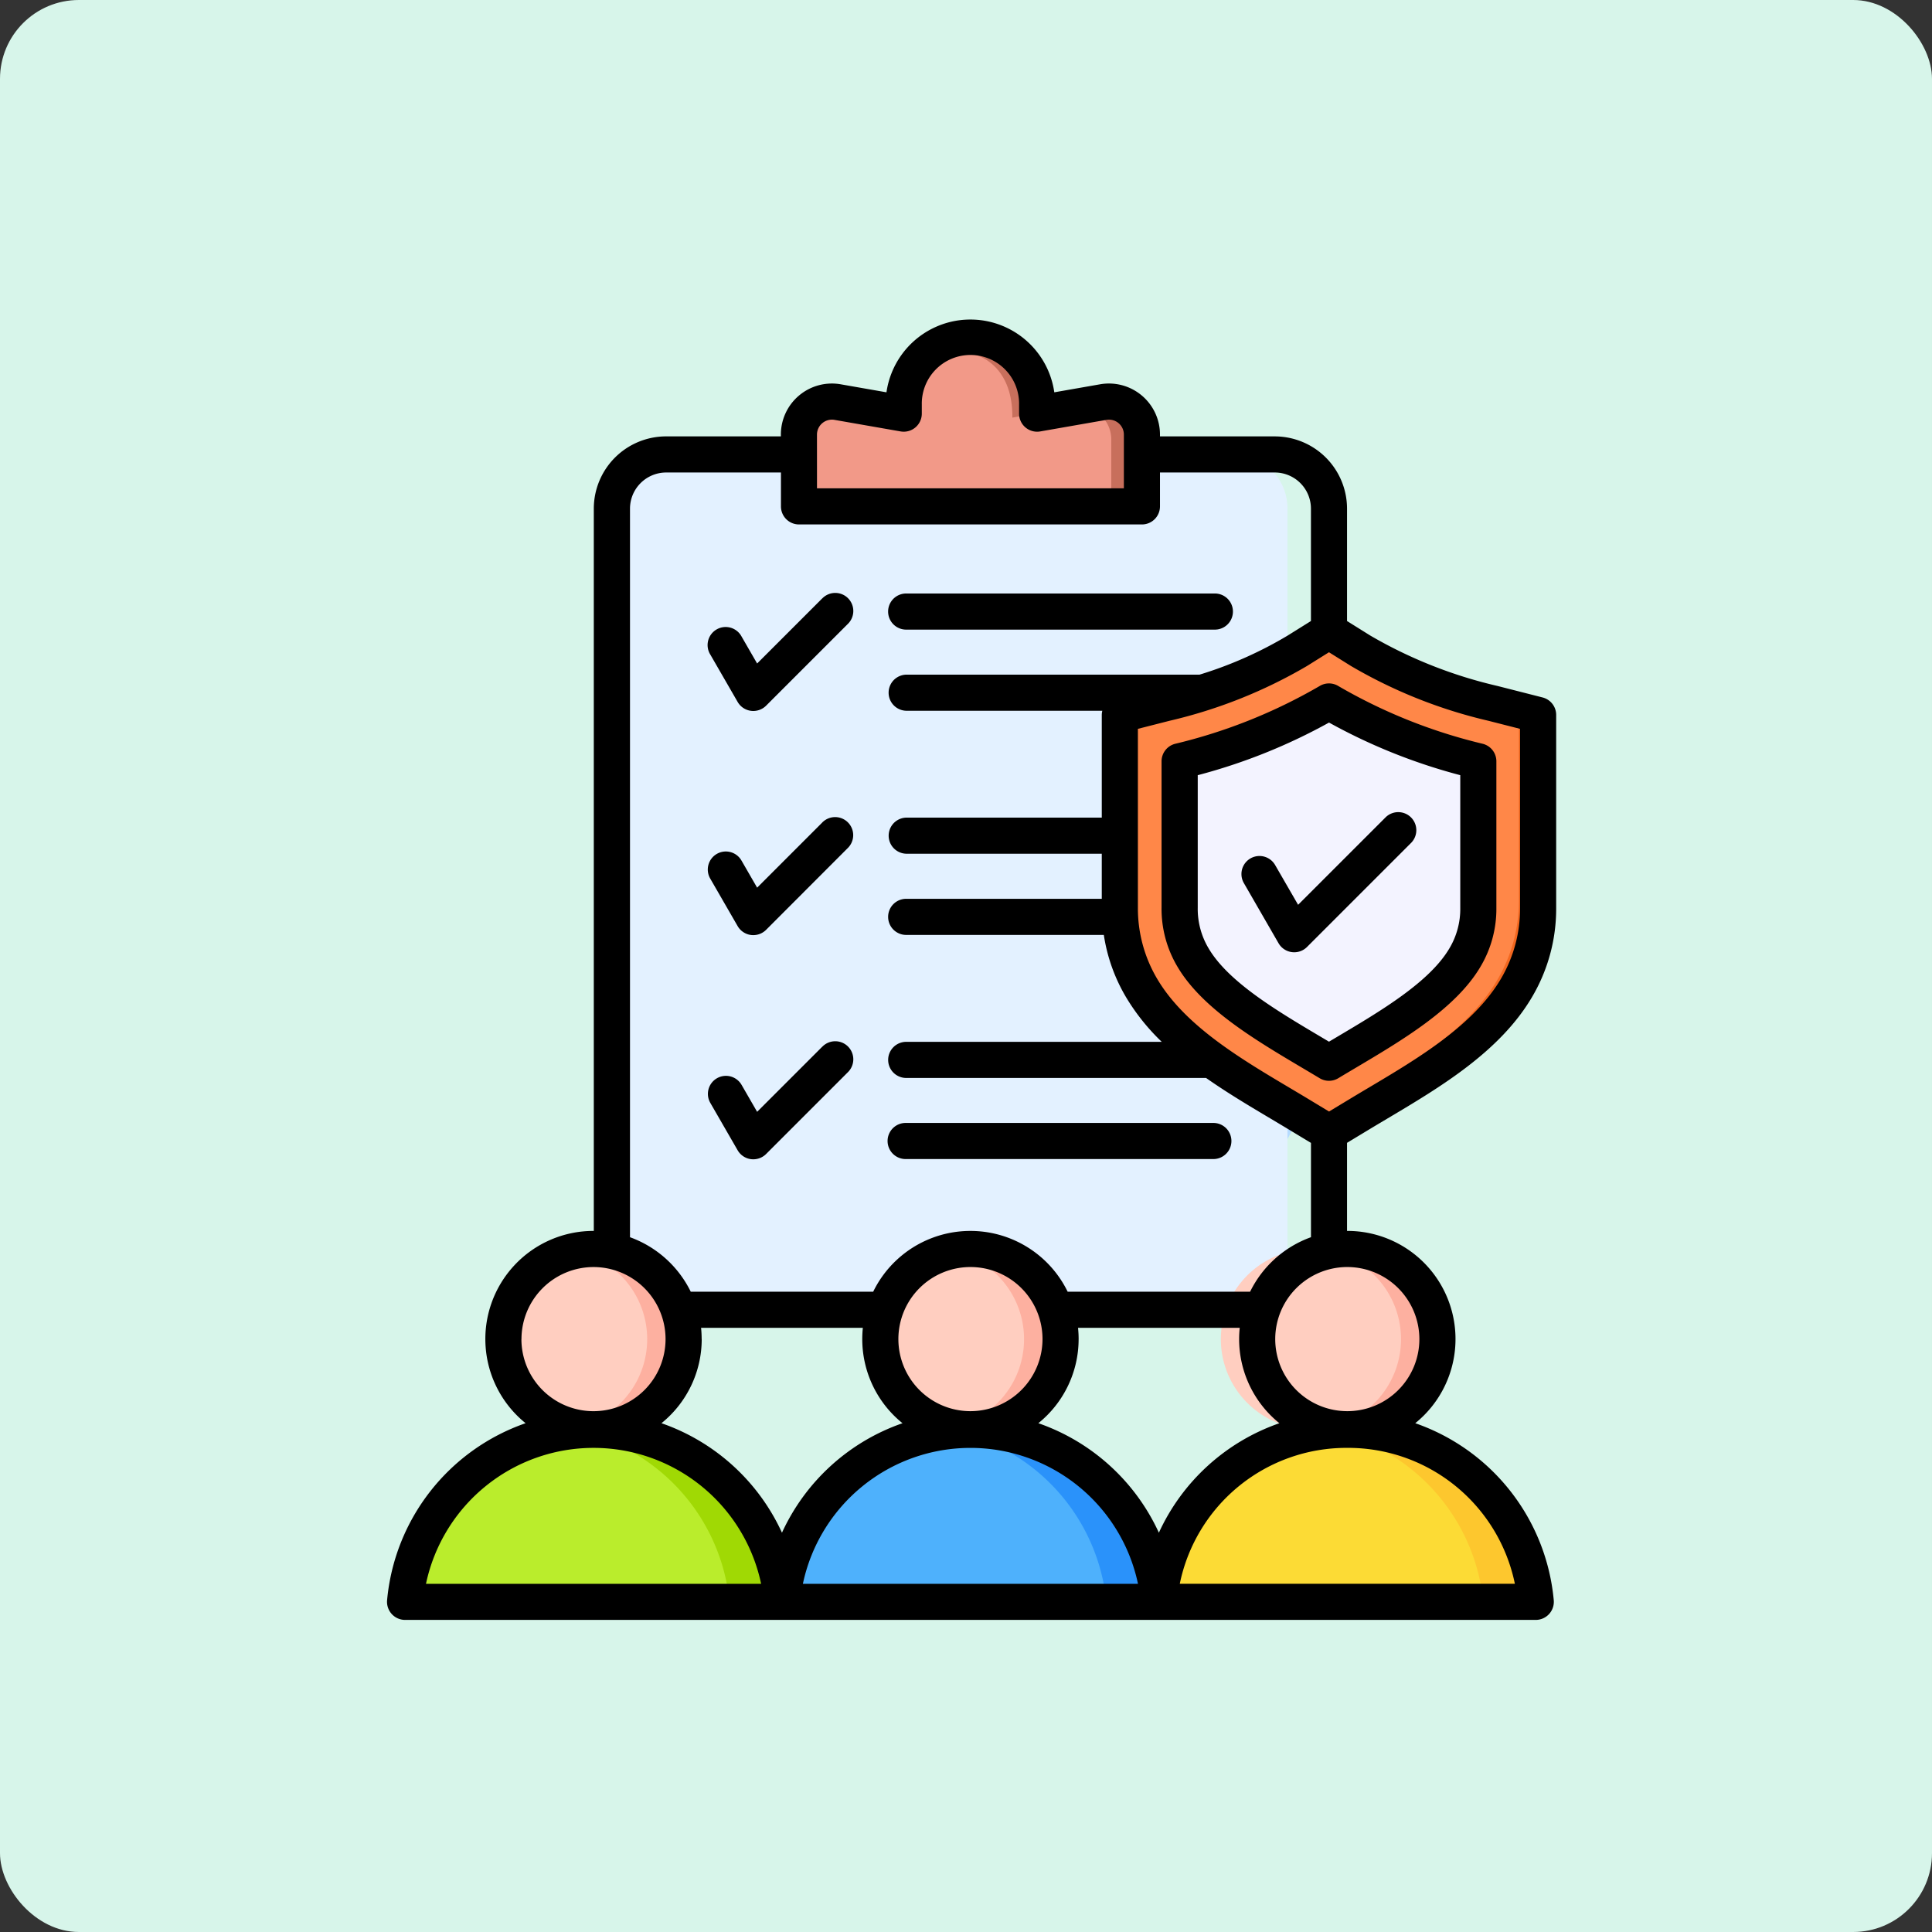 <svg xmlns="http://www.w3.org/2000/svg" width="122.486" height="122.486" viewBox="0 0 122.486 122.486">
  <rect x="0" y="0" width="122.486" height="122.486" fill="#333333" stroke="none"/>
  <g id="Grupo_1116663" data-name="Grupo 1116663" transform="translate(0.119 -0.011)">
    <rect id="Rectángulo_402033" data-name="Rectángulo 402033" width="122.486" height="122.486" rx="5" transform="translate(-0.119 0.011)" fill="#d7f5ea"/>
    <g id="Grupo_1117858" data-name="Grupo 1117858" transform="translate(-4.978 16.283)">
      <rect id="Rectángulo_410310" data-name="Rectángulo 410310" width="45.467" height="54.231" rx="21.006" transform="translate(43.652 12.522)" fill="#b6dbff"/>
      <path id="Trazado_889024" data-name="Trazado 889024" d="M119.994,56.119h35.959a3.437,3.437,0,0,1,3.436,3.436v47.36a3.437,3.437,0,0,1-3.436,3.436H119.994a3.437,3.437,0,0,1-3.436-3.436V59.555A3.437,3.437,0,0,1,119.994,56.119Z" transform="translate(-72.906 -43.597)" fill="#e3f1ff"/>
      <g id="Grupo_1117857" data-name="Grupo 1117857" transform="translate(55.573 5.156)">
        <path id="Trazado_889025" data-name="Trazado 889025" d="M200.259,11.08a4.205,4.205,0,0,0-4.205,4.205v.577l-4.169-.729a2.081,2.081,0,0,0-2.439,2.049v4.525h21.625V17.183a2.081,2.081,0,0,0-2.439-2.049l-4.169.729v-.577A4.205,4.205,0,0,0,200.259,11.08Z" transform="translate(-189.446 -11.08)" fill="#c86f5c" fill-rule="evenodd"/>
        <path id="Trazado_889026" data-name="Trazado 889026" d="M196.054,19.851v.577l-4.169-.729a2.081,2.081,0,0,0-2.439,2.049v4.525h19.738v-4.2a2.081,2.081,0,0,0-2.439-2.049l-2.281.4-1.017.178-.534.093c.066-5.806-6.86-5.006-6.86-.849Z" transform="translate(-189.446 -15.646)" fill="#f29988" fill-rule="evenodd"/>
        <path id="Trazado_889027" data-name="Trazado 889027" d="M328.737,125.9a30.434,30.434,0,0,0,8.4,3.335l2.854.728V142.2a9.85,9.85,0,0,1-1.394,5.113c-2.127,3.581-6.423,5.852-9.9,7.957l-1.962,1.186-1.962-1.186c-3.481-2.1-7.778-4.376-9.9-7.957a9.85,9.85,0,0,1-1.394-5.113V129.968l2.854-.728a30.436,30.436,0,0,0,8.4-3.335l2.008-1.254,2.008,1.254Z" transform="translate(-293.185 -106.076)" fill="#f2671f" fill-rule="evenodd"/>
        <path id="Trazado_889028" data-name="Trazado 889028" d="M328.736,125.906a30.433,30.433,0,0,0,8.4,3.335l1.628.415V141.71a9.85,9.85,0,0,1-1.394,5.113c-2.127,3.581-6.423,5.852-9.9,7.957l-1.754,1.06-.943-.57c-3.481-2.1-7.778-4.376-9.9-7.957a9.85,9.85,0,0,1-1.394-5.113V129.969l2.854-.728a30.436,30.436,0,0,0,8.4-3.335l2.008-1.254,2.008,1.254Z" transform="translate(-293.184 -106.077)" fill="#ff8748" fill-rule="evenodd"/>
        <path id="Trazado_889029" data-name="Trazado 889029" d="M340.593,434.316a11.99,11.99,0,0,1,11.939,10.9H328.654A11.99,11.99,0,0,1,340.593,434.316Z" transform="translate(-305.886 -365.095)" fill="#fdc72e" fill-rule="evenodd"/>
        <path id="Trazado_889030" data-name="Trazado 889030" d="M349.207,445.481H328.654a11.991,11.991,0,0,1,10.822-10.848,12.335,12.335,0,0,1,9.731,10.848Z" transform="translate(-305.886 -365.361)" fill="#fcdb35" fill-rule="evenodd"/>
      </g>
      <circle id="Elipse_11766" data-name="Elipse 11766" cx="5.71" cy="5.71" r="5.71" transform="translate(83.972 63.581) rotate(-6.258)" fill="#fdb0a0"/>
      <path id="Trazado_889031" data-name="Trazado 889031" d="M371.3,376.159a5.711,5.711,0,1,1,4.554-5.593A5.712,5.712,0,0,1,371.3,376.159Z" transform="translate(-282.173 -301.938)" fill="#ffcec0" fill-rule="evenodd"/>
      <path id="Trazado_889032" data-name="Trazado 889032" d="M194.5,434.316a11.99,11.99,0,0,1,11.939,10.9H182.558A11.99,11.99,0,0,1,194.5,434.316Z" transform="translate(-128.112 -359.939)" fill="#2a92fa" fill-rule="evenodd"/>
      <path id="Trazado_889033" data-name="Trazado 889033" d="M203.111,445.481H182.558a11.991,11.991,0,0,1,10.822-10.848,12.335,12.335,0,0,1,9.731,10.848Z" transform="translate(-128.112 -360.204)" fill="#4eb1fc" fill-rule="evenodd"/>
      <circle id="Elipse_11767" data-name="Elipse 11767" cx="5.71" cy="5.71" r="5.71" transform="matrix(0.984, -0.179, 0.179, 0.984, 59.743, 64.05)" fill="#fdb0a0"/>
      <path id="Trazado_889034" data-name="Trazado 889034" d="M225.2,376.159a5.711,5.711,0,0,1,0-11.185,5.711,5.711,0,0,1,0,11.185Z" transform="translate(-159.971 -301.938)" fill="#ffcec0" fill-rule="evenodd"/>
      <path id="Trazado_889035" data-name="Trazado 889035" d="M48.4,434.316a11.99,11.99,0,0,1,11.939,10.9H36.462A11.99,11.99,0,0,1,48.4,434.316Z" transform="translate(-5.91 -359.939)" fill="#a0d904" fill-rule="evenodd"/>
      <path id="Trazado_889036" data-name="Trazado 889036" d="M57.015,445.481H36.462a11.991,11.991,0,0,1,10.822-10.848,12.335,12.335,0,0,1,9.731,10.848Z" transform="translate(-5.91 -360.204)" fill="#baed2c" fill-rule="evenodd"/>
      <circle id="Elipse_11768" data-name="Elipse 11768" cx="5.71" cy="5.71" r="5.71" transform="matrix(0.984, -0.179, 0.179, 0.984, 35.845, 64.046)" fill="#fdb0a0"/>
      <path id="Trazado_889037" data-name="Trazado 889037" d="M79.106,376.159a5.711,5.711,0,0,1,0-11.185,5.711,5.711,0,0,1,0,11.185Z" transform="translate(-37.77 -301.938)" fill="#ffcec0" fill-rule="evenodd"/>
      <path id="Trazado_889038" data-name="Trazado 889038" d="M331.3,175.17c-.383.107-.734.2-1.047.28v9.286a6.051,6.051,0,0,0,.863,3.177c1.608,2.708,5.794,5.078,8.786,6.887.281-.17.571-.343.867-.518l.522-.424L331.3,175.17Z" transform="translate(-251.649 -143.177)" fill="#f2671f" fill-rule="evenodd"/>
      <path id="Trazado_889039" data-name="Trazado 889039" d="M346.12,151.982a35.132,35.132,0,0,1-9.469,3.792v9.286a6.051,6.051,0,0,0,.863,3.177c1.608,2.708,5.614,4.839,8.606,6.648,2.992-1.809,7-3.94,8.606-6.648a6.051,6.051,0,0,0,.863-3.177v-9.286A35.132,35.132,0,0,1,346.12,151.982Z" transform="translate(-257.003 -123.781)" fill="#f3f3ff" fill-rule="evenodd"/>
      <path id="Trazado_889040" data-name="Trazado 889040" d="M85.7,38.569a1.144,1.144,0,1,0-1.982,1.145l2.2,3.815a1.143,1.143,0,0,0,.843.562,1.082,1.082,0,0,0,.151.01,1.145,1.145,0,0,0,.81-.336l6.609-6.609a1.145,1.145,0,0,0-1.619-1.619l-5.555,5.554L85.7,38.569Zm3.415-9.033a36.091,36.091,0,0,0,8.323,3.337v8.405a4.872,4.872,0,0,1-.7,2.593C95.474,46,92.389,47.826,89.67,49.44l-.555.329-.554-.329c-2.721-1.614-5.806-3.443-7.067-5.569a4.873,4.873,0,0,1-.7-2.593V32.874a36.085,36.085,0,0,0,8.325-3.337Zm.605-2.307a33.847,33.847,0,0,0,9.145,3.655,1.144,1.144,0,0,1,.862,1.109v9.286a7.161,7.161,0,0,1-1.023,3.762c-1.56,2.627-4.911,4.615-7.868,6.369-.388.23-.767.455-1.13.674a1.142,1.142,0,0,1-1.184,0q-.548-.329-1.13-.673c-2.957-1.754-6.308-3.742-7.869-6.37A7.169,7.169,0,0,1,78.5,41.279V31.993a1.145,1.145,0,0,1,.862-1.109,33.862,33.862,0,0,0,9.146-3.655,1.143,1.143,0,0,1,1.212,0ZM87.97,62.166a6.9,6.9,0,0,0-3.856,3.455H72.547a6.857,6.857,0,0,0-12.329,0H48.652A6.9,6.9,0,0,0,44.8,62.166V15.974a2.294,2.294,0,0,1,2.292-2.29h7.278v2.147a1.144,1.144,0,0,0,1.145,1.146H77.256A1.144,1.144,0,0,0,78.4,15.831V13.684H85.68a2.293,2.293,0,0,1,2.291,2.29V23.1l-1.47.918A25.224,25.224,0,0,1,80.907,26.5h-18.6a1.145,1.145,0,0,0,0,2.289H74.744a1.147,1.147,0,0,0-.034.26v6.515h-12.4a1.145,1.145,0,0,0,0,2.289h12.4v2.858h-12.4a1.145,1.145,0,0,0,0,2.29h12.53a10.931,10.931,0,0,0,1.427,3.978,13.59,13.59,0,0,0,2.245,2.8h-16.2a1.145,1.145,0,0,0,0,2.29h19.01c1.339.94,2.748,1.778,4.084,2.573q.591.351,1.157.692l1.41.852v5.986Zm2.308,1.89a4.569,4.569,0,1,0,4.567,4.569A4.574,4.574,0,0,0,90.278,64.056Zm0,11.465a10.783,10.783,0,0,0-10.623,8.617H100.9A10.788,10.788,0,0,0,90.278,75.521ZM77.006,84.139a10.856,10.856,0,0,0-21.245,0Zm-23.893,0a10.857,10.857,0,0,0-21.247,0H53.113Zm17.84-15.513a4.569,4.569,0,1,0-4.569,4.568,4.575,4.575,0,0,0,4.569-4.568Zm2.29,0a6.92,6.92,0,0,0-.038-.715H83.456a6.92,6.92,0,0,0-.038.715,6.849,6.849,0,0,0,2.553,5.332A13.145,13.145,0,0,0,78.33,80.9a13.145,13.145,0,0,0-7.641-6.943A6.848,6.848,0,0,0,73.242,68.625Zm-23.9,0a6.92,6.92,0,0,0-.037-.715H59.561c-.023.235-.036.473-.036.715a6.847,6.847,0,0,0,2.552,5.332A13.138,13.138,0,0,0,54.435,80.9a13.148,13.148,0,0,0-7.64-6.943A6.852,6.852,0,0,0,49.347,68.625Zm-11.427,0a4.569,4.569,0,1,0,4.567-4.569A4.573,4.573,0,0,0,37.92,68.625ZM56.655,14.687H76.111V11.281A.946.946,0,0,0,75,10.347l-4.191.733a1.144,1.144,0,0,1-1.342-1.128v-.58a3.084,3.084,0,1,0-6.167,0v.58a1.146,1.146,0,0,1-1.343,1.128l-4.192-.733a.949.949,0,0,0-1.111.933ZM90.516,25.955a31.173,31.173,0,0,0,8.72,3.473l1.992.508V41.279A8.746,8.746,0,0,1,100,45.808c-1.745,2.94-5.249,5.023-8.34,6.861q-.6.355-1.172.7l-1.369.828-1.369-.828c-.383-.231-.776-.464-1.173-.7-3.091-1.837-6.594-3.921-8.341-6.861A8.76,8.76,0,0,1,77,41.279V29.936l1.992-.508a31.146,31.146,0,0,0,8.722-3.473l1.4-.875ZM90.259,56.18v5.586h.019a6.855,6.855,0,0,1,4.306,12.191,13.149,13.149,0,0,1,8.781,11.224,1.147,1.147,0,0,1-1.141,1.247H30.542A1.146,1.146,0,0,1,29.4,85.181a13.149,13.149,0,0,1,8.781-11.224,6.855,6.855,0,0,1,4.306-12.191h.018V15.974a4.586,4.586,0,0,1,4.582-4.58h7.278v-.114A3.236,3.236,0,0,1,58.16,8.092l2.9.508A5.374,5.374,0,0,1,71.7,8.6l2.9-.508A3.237,3.237,0,0,1,78.4,11.281v.114h7.279a4.584,4.584,0,0,1,4.58,4.58V23.1l1.469.918a28.928,28.928,0,0,0,8.074,3.2l2.856.728a1.143,1.143,0,0,1,.86,1.109V41.279a11,11,0,0,1-1.554,5.7c-2.044,3.441-5.813,5.682-9.139,7.659-.393.234-.78.464-1.158.692l-1.409.852ZM56.984,50.092l-4.124,4.124-.981-1.7A1.144,1.144,0,1,0,49.9,53.664l1.725,2.99a1.148,1.148,0,0,0,.843.563,1.183,1.183,0,0,0,.15.009,1.15,1.15,0,0,0,.81-.335l5.179-5.18a1.145,1.145,0,1,0-1.619-1.619Zm0-14.212-4.124,4.125-.981-1.7A1.144,1.144,0,1,0,49.9,39.452l1.725,2.99a1.148,1.148,0,0,0,.843.563,1.182,1.182,0,0,0,.15.009,1.15,1.15,0,0,0,.81-.335L58.6,37.5a1.145,1.145,0,1,0-1.619-1.619Zm0-14.211-4.124,4.124-.981-1.7A1.145,1.145,0,1,0,49.9,25.241l1.725,2.989a1.145,1.145,0,0,0,.843.563,1.074,1.074,0,0,0,.15.01,1.154,1.154,0,0,0,.81-.335l5.179-5.18a1.145,1.145,0,1,0-1.619-1.619ZM81.75,54.921H62.309a1.145,1.145,0,1,0,0,2.289H81.75a1.145,1.145,0,1,0,0-2.289ZM61.164,22.5a1.145,1.145,0,0,0,1.145,1.145H81.88a1.145,1.145,0,0,0,0-2.29H62.309A1.145,1.145,0,0,0,61.164,22.5Z" transform="translate(0 0)" fill-rule="evenodd"/>
    </g>
  </g>
</svg>
